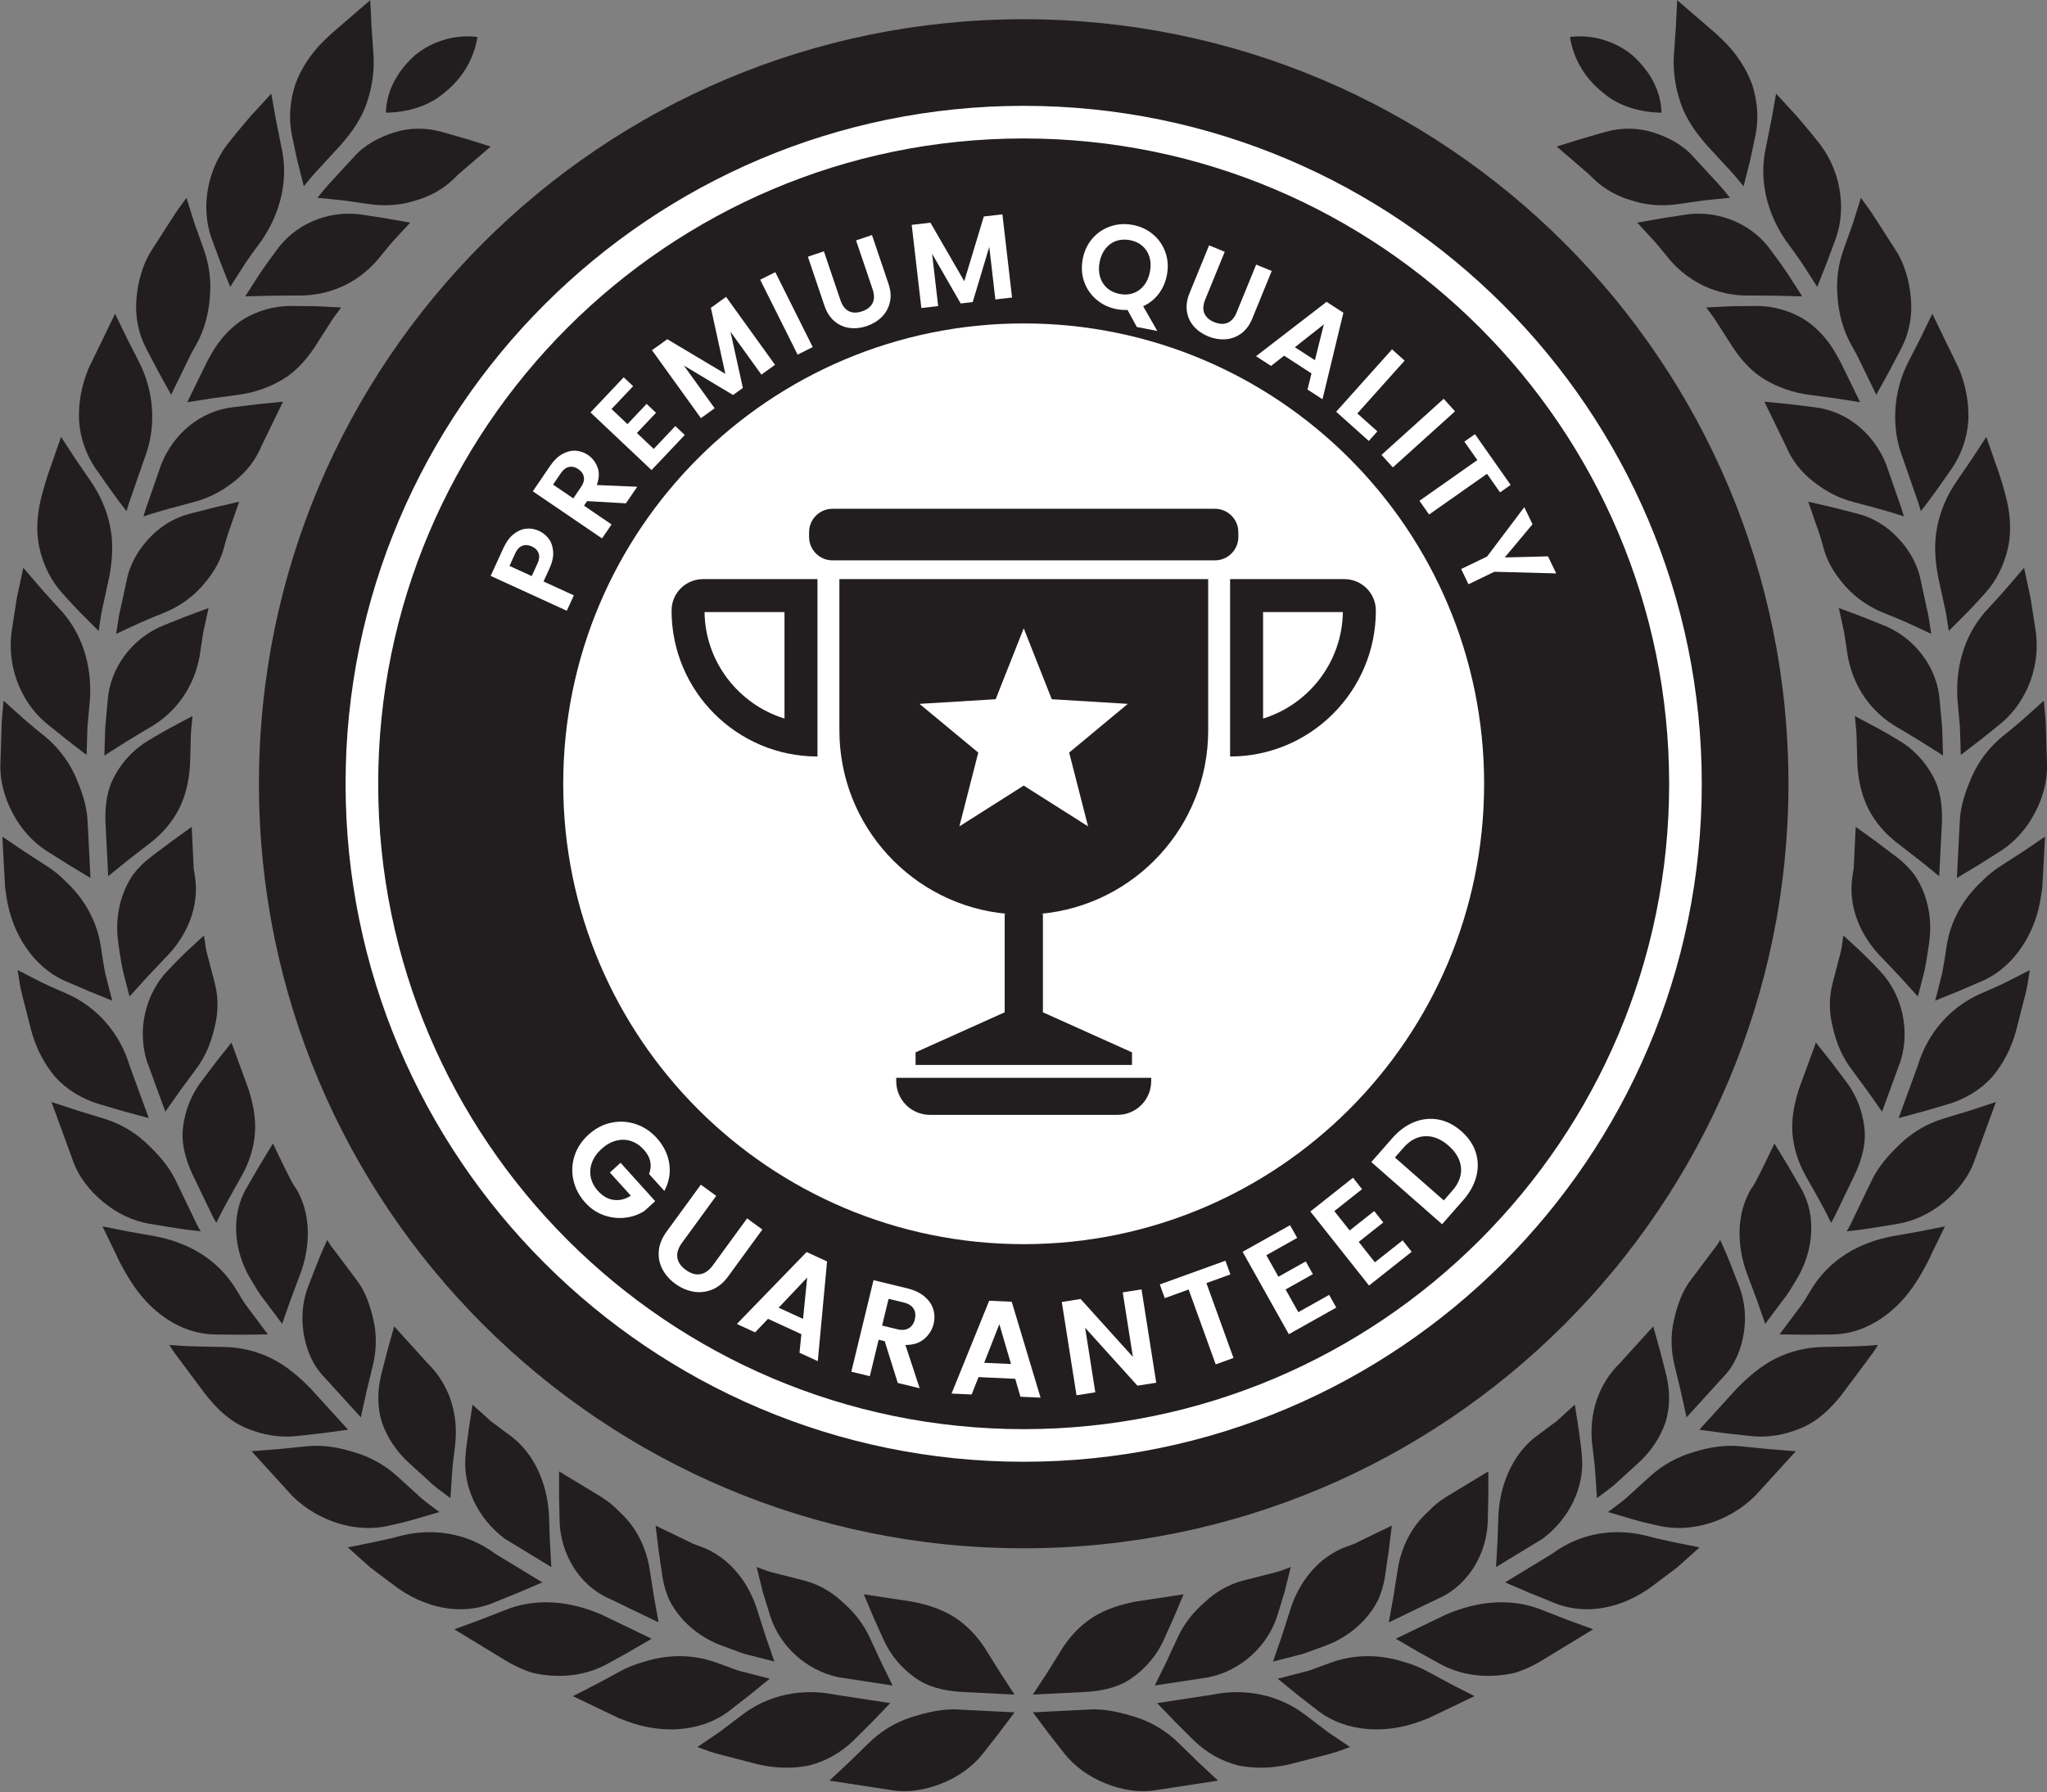 <?xml version="1.0" encoding="UTF-8" standalone="no"?>
<!DOCTYPE svg PUBLIC "-//W3C//DTD SVG 1.1//EN" "http://www.w3.org/Graphics/SVG/1.1/DTD/svg11.dtd">
<svg width="100%" height="100%" viewBox="0 0 523 458" version="1.1" xmlns="http://www.w3.org/2000/svg" xmlns:xlink="http://www.w3.org/1999/xlink" xml:space="preserve" xmlns:serif="http://www.serif.com/" style="fill-rule:evenodd;clip-rule:evenodd;stroke-linejoin:round;stroke-miterlimit:1.414;">
    <rect x="0" y="0" width="523" height="458" fill="#808080" stroke="none"/>
    <g transform="matrix(1,0,0,1,-1127.45,-604.513)">
        <g transform="matrix(4.167,0,0,4.167,0,0)">
            <path d="M380.224,193.132C380.224,219.037 359.23,240.022 333.333,240.022C307.437,240.022 286.443,219.037 286.443,193.132C286.443,167.235 307.437,146.25 333.333,146.25C359.23,146.25 380.224,167.235 380.224,193.132Z" style="fill:rgb(34,30,31);fill-rule:nonzero;"/>
        </g>
        <g transform="matrix(4.167,0,0,4.167,0,0)">
            <path d="M373.909,193.139C373.909,215.549 355.742,233.716 333.332,233.716C310.922,233.716 292.755,215.549 292.755,193.139C292.755,170.729 310.922,152.562 333.332,152.562C355.742,152.562 373.909,170.729 373.909,193.139Z" style="fill:rgb(34,30,31);fill-rule:nonzero;"/>
        </g>
        <g transform="matrix(4.167,0,0,4.167,0,0)">
            <path d="M333.332,153.562C311.509,153.562 293.755,171.316 293.755,193.139C293.755,214.962 311.509,232.716 333.332,232.716C355.155,232.716 372.909,214.962 372.909,193.139C372.909,171.316 355.155,153.562 333.332,153.562ZM333.332,234.716C310.406,234.716 291.755,216.064 291.755,193.139C291.755,170.213 310.406,151.562 333.332,151.562C356.258,151.562 374.909,170.213 374.909,193.139C374.909,216.064 356.258,234.716 333.332,234.716Z" style="fill:white;fill-rule:nonzero;"/>
        </g>
        <g transform="matrix(4.167,0,0,4.167,0,0)">
            <path d="M361.564,193.139C361.564,208.731 348.924,221.371 333.332,221.371C317.74,221.371 305.1,208.731 305.1,193.139C305.1,177.546 317.74,164.906 333.332,164.906C348.924,164.906 361.564,177.546 361.564,193.139Z" style="fill:white;fill-rule:nonzero;"/>
        </g>
        <g transform="matrix(4.167,0,0,4.167,0,0)">
            <path d="M311.601,216.427C311.69,217.004 311.59,217.564 311.3,218.108L310.363,217.069C310.566,216.537 310.459,216.039 310.042,215.576C309.809,215.318 309.545,215.142 309.251,215.046C308.957,214.951 308.654,214.944 308.341,215.025C308.028,215.107 307.732,215.273 307.454,215.525C307.176,215.776 306.98,216.054 306.866,216.356C306.753,216.659 306.728,216.963 306.79,217.267C306.853,217.57 307.001,217.852 307.233,218.109C307.522,218.43 307.845,218.612 308.201,218.657C308.559,218.703 308.906,218.618 309.246,218.4L307.96,216.976L308.617,216.382L310.74,218.735L310.083,219.329C309.743,219.554 309.355,219.692 308.916,219.746C308.478,219.8 308.04,219.751 307.603,219.6C307.164,219.448 306.779,219.188 306.447,218.819C306.085,218.418 305.845,217.965 305.729,217.461C305.611,216.957 305.633,216.457 305.791,215.961C305.949,215.466 306.239,215.027 306.661,214.646C307.079,214.27 307.543,214.027 308.053,213.921C308.562,213.814 309.063,213.844 309.554,214.01C310.045,214.176 310.472,214.46 310.834,214.861C311.256,215.328 311.511,215.851 311.601,216.427Z" style="fill:white;fill-rule:nonzero;"/>
        </g>
        <g transform="matrix(4.167,0,0,4.167,0,0)">
            <path d="M314.481,218.41L312.384,221.286C312.15,221.606 312.054,221.909 312.097,222.192C312.139,222.477 312.312,222.729 312.615,222.949C312.918,223.171 313.212,223.259 313.497,223.214C313.782,223.17 314.042,222.987 314.276,222.666L316.374,219.791L317.31,220.474L315.213,223.349C314.923,223.745 314.59,224.018 314.212,224.166C313.834,224.313 313.451,224.352 313.064,224.28C312.675,224.209 312.309,224.048 311.966,223.798C311.627,223.551 311.366,223.255 311.185,222.91C311.002,222.565 310.927,222.193 310.959,221.793C310.991,221.394 311.152,220.995 311.441,220.598L313.538,217.723L314.481,218.41Z" style="fill:white;fill-rule:nonzero;"/>
        </g>
        <g transform="matrix(4.167,0,0,4.167,0,0)">
            <path d="M319.805,225.954L320.058,223.42L318.308,225.267L319.805,225.954ZM319.702,226.891L317.656,225.95L316.865,226.78L315.745,226.266L320.022,221.854L321.277,222.432L320.708,228.546L319.588,228.031L319.702,226.891Z" style="fill:white;fill-rule:nonzero;"/>
        </g>
        <g transform="matrix(4.167,0,0,4.167,0,0)">
            <path d="M324.651,226.363L325.584,226.589C325.868,226.658 326.104,226.637 326.289,226.526C326.476,226.415 326.599,226.233 326.66,225.981C326.721,225.729 326.694,225.512 326.58,225.327C326.466,225.144 326.266,225.018 325.981,224.948L325.049,224.723L324.651,226.363ZM325.612,229.883L324.811,227.321L324.44,227.231L323.898,229.468L322.765,229.193L324.125,223.579L326.192,224.08C326.627,224.186 326.979,224.352 327.247,224.578C327.516,224.805 327.695,225.064 327.786,225.356C327.878,225.647 327.886,225.949 327.81,226.26C327.725,226.614 327.537,226.918 327.248,227.172C326.96,227.425 326.571,227.553 326.083,227.554L326.955,230.209L325.612,229.883Z" style="fill:white;fill-rule:nonzero;"/>
        </g>
        <g transform="matrix(4.167,0,0,4.167,0,0)">
            <path d="M332.556,228.721L331.84,226.277L330.911,228.646L332.556,228.721ZM332.813,229.628L330.564,229.524L330.142,230.59L328.91,230.534L331.218,224.84L332.599,224.903L334.367,230.784L333.135,230.728L332.813,229.628Z" style="fill:white;fill-rule:nonzero;"/>
        </g>
        <g transform="matrix(4.167,0,0,4.167,0,0)">
            <path d="M341.46,229.868L340.308,230.05L337.101,226.5L337.724,230.457L336.571,230.639L335.669,224.916L336.822,224.734L340.029,228.284L339.405,224.327L340.559,224.146L341.46,229.868Z" style="fill:white;fill-rule:nonzero;"/>
        </g>
        <g transform="matrix(4.167,0,0,4.167,0,0)">
            <path d="M345.703,222.386L346.007,223.227L344.536,223.758L346.197,228.35L345.107,228.744L343.446,224.152L341.983,224.682L341.679,223.841L345.703,222.386Z" style="fill:white;fill-rule:nonzero;"/>
        </g>
        <g transform="matrix(4.167,0,0,4.167,0,0)">
            <path d="M348.211,222.049L348.952,223.369L350.627,222.43L351.064,223.21L349.39,224.149L350.171,225.542L352.062,224.481L352.499,225.261L349.591,226.893L346.756,221.84L349.665,220.208L350.102,220.987L348.211,222.049Z" style="fill:white;fill-rule:nonzero;"/>
        </g>
        <g transform="matrix(4.167,0,0,4.167,0,0)">
            <path d="M352.38,219.344L353.319,220.531L354.825,219.34L355.38,220.04L353.875,221.232L354.866,222.484L356.566,221.139L357.121,221.839L354.507,223.909L350.91,219.368L353.524,217.297L354.079,217.998L352.38,219.344Z" style="fill:white;fill-rule:nonzero;"/>
        </g>
        <g transform="matrix(4.167,0,0,4.167,0,0)">
            <path d="M360.146,216.672C360.098,216.183 359.844,215.735 359.384,215.332C358.924,214.928 358.447,214.733 357.956,214.75C357.465,214.767 357.019,215.003 356.618,215.459L356.094,216.056L359.092,218.688L359.615,218.091C360.016,217.635 360.192,217.162 360.146,216.672ZM361.049,215.736C361.203,216.218 361.215,216.712 361.084,217.221C360.953,217.73 360.686,218.215 360.281,218.675L358.987,220.148L354.647,216.337L355.94,214.863C356.345,214.403 356.791,214.076 357.281,213.882C357.771,213.688 358.265,213.638 358.764,213.729C359.263,213.822 359.73,214.061 360.165,214.442C360.6,214.824 360.895,215.256 361.049,215.736Z" style="fill:white;fill-rule:nonzero;"/>
        </g>
        <g transform="matrix(4.167,0,0,4.167,0,0)">
            <path d="M303.589,179C303.523,178.818 303.386,178.68 303.176,178.583C302.966,178.488 302.772,178.474 302.592,178.543C302.412,178.612 302.268,178.764 302.16,179L301.805,179.777L303.169,180.401L303.524,179.625C303.633,179.389 303.654,179.18 303.589,179ZM303.892,180.732L305.751,181.583L305.319,182.526L300.65,180.389L301.438,178.67C301.603,178.309 301.807,178.03 302.051,177.834C302.294,177.638 302.551,177.525 302.82,177.495C303.091,177.464 303.355,177.509 303.613,177.627C303.841,177.731 304.036,177.886 304.197,178.092C304.359,178.299 304.454,178.561 304.481,178.877C304.509,179.195 304.431,179.554 304.247,179.956L303.892,180.732Z" style="fill:white;fill-rule:nonzero;"/>
        </g>
        <g transform="matrix(4.167,0,0,4.167,0,0)">
            <path d="M305.717,175.635L306.197,174.93C306.344,174.715 306.399,174.513 306.365,174.324C306.331,174.134 306.219,173.975 306.028,173.845C305.838,173.715 305.648,173.669 305.459,173.707C305.271,173.745 305.103,173.871 304.957,174.085L304.477,174.791L305.717,175.635ZM308.945,175.939L306.564,175.803L306.373,176.083L308.064,177.234L307.48,178.091L303.235,175.201L304.3,173.638C304.523,173.31 304.772,173.07 305.045,172.917C305.317,172.765 305.59,172.697 305.861,172.712C306.132,172.728 306.386,172.816 306.62,172.975C306.888,173.158 307.082,173.409 307.202,173.728C307.323,174.047 307.308,174.411 307.155,174.817L309.638,174.923L308.945,175.939Z" style="fill:white;fill-rule:nonzero;"/>
        </g>
        <g transform="matrix(4.167,0,0,4.167,0,0)">
            <path d="M308.062,170.156L309.04,171.081L310.212,169.84L310.789,170.386L309.617,171.626L310.649,172.602L311.973,171.201L312.551,171.747L310.515,173.901L306.772,170.365L308.808,168.209L309.385,168.755L308.062,170.156Z" style="fill:white;fill-rule:nonzero;"/>
        </g>
        <g transform="matrix(4.167,0,0,4.167,0,0)">
            <path d="M315.085,163.277L318.086,167.444L317.25,168.045L315.355,165.413L316.115,168.862L315.513,169.296L312.497,167.488L314.385,170.109L313.543,170.715L310.542,166.548L311.48,165.874L315.039,167.997L314.153,163.948L315.085,163.277Z" style="fill:white;fill-rule:nonzero;"/>
        </g>
        <g transform="matrix(4.167,0,0,4.167,0,0)">
            <path d="M318.103,161.762L320.398,166.356L319.471,166.819L317.175,162.226L318.103,161.762Z" style="fill:white;fill-rule:nonzero;"/>
        </g>
        <g transform="matrix(4.167,0,0,4.167,0,0)">
            <path d="M321.083,160.483L322.097,163.479C322.21,163.813 322.381,164.038 322.608,164.153C322.836,164.267 323.107,164.271 323.424,164.164C323.739,164.057 323.954,163.888 324.068,163.659C324.182,163.428 324.183,163.146 324.069,162.812L323.056,159.815L324.031,159.485L325.045,162.482C325.185,162.895 325.212,163.277 325.125,163.627C325.039,163.977 324.871,164.275 324.62,164.52C324.369,164.766 324.064,164.949 323.707,165.07C323.354,165.189 323.006,165.227 322.662,165.183C322.318,165.139 322.009,165.002 321.735,164.774C321.461,164.545 321.254,164.225 321.114,163.811L320.101,160.815L321.083,160.483Z" style="fill:white;fill-rule:nonzero;"/>
        </g>
        <g transform="matrix(4.167,0,0,4.167,0,0)">
            <path d="M332.028,158.216L332.619,163.317L331.596,163.435L331.223,160.212L330.208,163.596L329.47,163.682L327.717,160.634L328.089,163.842L327.058,163.961L326.467,158.861L327.614,158.728L329.689,162.316L330.888,158.348L332.028,158.216Z" style="fill:white;fill-rule:nonzero;"/>
        </g>
        <g transform="matrix(4.167,0,0,4.167,0,0)">
            <path d="M338.016,162.052C338.098,162.328 338.241,162.556 338.448,162.739C338.655,162.921 338.911,163.042 339.214,163.1C339.518,163.159 339.798,163.142 340.056,163.049C340.314,162.957 340.531,162.799 340.709,162.577C340.887,162.353 341.008,162.076 341.072,161.744C341.137,161.412 341.128,161.109 341.046,160.835C340.964,160.562 340.82,160.336 340.615,160.157C340.41,159.977 340.155,159.858 339.853,159.799C339.549,159.741 339.268,159.756 339.008,159.846C338.748,159.936 338.529,160.093 338.351,160.319C338.172,160.543 338.052,160.82 337.988,161.148C337.925,161.475 337.934,161.777 338.016,162.052ZM340.27,165.125L339.699,164.079C339.468,164.088 339.246,164.073 339.034,164.032C338.563,163.941 338.15,163.747 337.798,163.449C337.446,163.151 337.193,162.784 337.041,162.347C336.888,161.911 336.859,161.444 336.955,160.948C337.05,160.457 337.25,160.038 337.555,159.689C337.859,159.34 338.23,159.094 338.668,158.949C339.105,158.803 339.561,158.777 340.032,158.868C340.509,158.959 340.922,159.155 341.272,159.452C341.621,159.75 341.873,160.117 342.025,160.553C342.179,160.99 342.207,161.454 342.112,161.945C342.027,162.388 341.855,162.774 341.6,163.104C341.344,163.434 341.029,163.683 340.657,163.851L341.526,165.368L340.27,165.125Z" style="fill:white;fill-rule:nonzero;"/>
        </g>
        <g transform="matrix(4.167,0,0,4.167,0,0)">
            <path d="M345.66,160.511L344.464,163.44C344.33,163.767 344.312,164.048 344.409,164.284C344.506,164.519 344.709,164.701 345.018,164.827C345.326,164.953 345.599,164.966 345.836,164.867C346.072,164.767 346.257,164.554 346.391,164.227L347.587,161.299L348.541,161.688L347.345,164.617C347.179,165.021 346.949,165.327 346.655,165.536C346.36,165.744 346.038,165.858 345.689,165.879C345.338,165.9 344.987,165.839 344.639,165.697C344.293,165.555 344.005,165.356 343.774,165.097C343.544,164.838 343.399,164.534 343.342,164.181C343.284,163.83 343.338,163.452 343.503,163.047L344.7,160.119L345.66,160.511Z" style="fill:white;fill-rule:nonzero;"/>
        </g>
        <g transform="matrix(4.167,0,0,4.167,0,0)">
            <path d="M351.189,167.161L351.736,164.964L349.961,166.366L351.189,167.161ZM350.98,167.972L349.301,166.884L348.499,167.513L347.579,166.917L351.903,163.583L352.935,164.25L351.654,169.556L350.734,168.96L350.98,167.972Z" style="fill:white;fill-rule:nonzero;"/>
        </g>
        <g transform="matrix(4.167,0,0,4.167,0,0)">
            <path d="M353.79,170.427L355.018,171.526L354.492,172.113L352.492,170.322L355.917,166.496L356.689,167.188L353.79,170.427Z" style="fill:white;fill-rule:nonzero;"/>
        </g>
        <g transform="matrix(4.167,0,0,4.167,0,0)">
            <path d="M359.779,170.297L355.967,173.737L355.272,172.967L359.085,169.528L359.779,170.297Z" style="fill:white;fill-rule:nonzero;"/>
        </g>
        <g transform="matrix(4.167,0,0,4.167,0,0)">
            <path d="M363.19,174.809L362.541,175.266L361.741,174.128L358.19,176.625L357.598,175.783L361.148,173.286L360.353,172.155L361.003,171.698L363.19,174.809Z" style="fill:white;fill-rule:nonzero;"/>
        </g>
        <g transform="matrix(4.167,0,0,4.167,0,0)">
            <path d="M365.984,180.237L362.195,180.135L360.605,180.902L360.155,179.967L361.745,179.202L364.027,176.174L364.531,177.221L362.827,179.259L365.48,179.19L365.984,180.237Z" style="fill:white;fill-rule:nonzero;"/>
        </g>
        <g transform="matrix(4.167,0,0,4.167,0,0)">
            <path d="M375.204,153.96C375.204,153.96 375.781,154.586 376.357,155.213C376.949,155.825 377.471,156.499 377.471,156.499C377.471,156.499 377.672,155.71 377.872,154.921C378.039,154.133 378.207,153.345 378.207,153.345C378.408,152.344 378.329,151.283 377.999,150.258C377.641,149.263 377.015,148.322 376.198,147.531C376.198,147.531 376.03,147.371 375.777,147.131C375.513,146.904 375.162,146.6 374.81,146.296C374.105,145.69 373.401,145.083 373.401,145.083C373.401,145.083 373.36,145.914 373.319,146.744C373.261,147.561 373.204,148.378 373.204,148.378C373.128,149.39 373.281,150.406 373.607,151.375C373.931,152.345 374.52,153.175 375.204,153.96Z" style="fill:rgb(34,30,31);fill-rule:nonzero;"/>
        </g>
        <g transform="matrix(4.167,0,0,4.167,0,0)">
            <path d="M367.951,155.724C368.156,155.92 368.292,156.051 368.292,156.051C368.954,156.697 369.773,157.134 370.672,157.383C371.54,157.66 372.505,157.733 373.49,157.583C373.49,157.583 374.279,157.471 375.069,157.359C375.853,157.28 376.638,157.201 376.638,157.201C376.638,157.201 376.126,156.539 375.545,155.939C374.979,155.324 374.414,154.71 374.414,154.71C373.742,153.938 372.81,153.465 371.889,153.18C370.966,152.895 369.963,152.891 368.998,153.163C368.998,153.163 368.244,153.38 367.49,153.597C366.753,153.827 366.015,154.057 366.015,154.057C366.015,154.057 366.588,154.552 367.161,155.046C367.448,155.292 367.735,155.539 367.951,155.724Z" style="fill:rgb(34,30,31);fill-rule:nonzero;"/>
        </g>
        <g transform="matrix(4.167,0,0,4.167,0,0)">
            <path d="M381.068,161.231C381.527,161.948 381.987,162.664 381.987,162.664C381.987,162.664 382.285,161.913 382.582,161.162C382.868,160.392 383.154,159.623 383.154,159.623C383.795,157.722 383.401,155.345 381.914,153.612C381.914,153.612 381.334,152.885 380.724,152.183C380.096,151.499 379.467,150.815 379.467,150.815C379.467,150.815 379.322,151.626 379.177,152.438C379.017,153.235 378.857,154.031 378.857,154.031C378.379,156.076 378.898,158.138 380.077,159.847C380.077,159.847 380.588,160.529 381.068,161.231Z" style="fill:rgb(34,30,31);fill-rule:nonzero;"/>
        </g>
        <g transform="matrix(4.167,0,0,4.167,0,0)">
            <path d="M377.914,163.195C377.914,163.195 378.697,163.199 379.479,163.204C380.273,163.226 381.067,163.248 381.067,163.248C381.067,163.248 380.616,162.546 380.166,161.843C379.695,161.153 379.194,160.485 379.194,160.485C378.028,158.795 375.968,157.978 374.052,158.214C374.052,158.214 373.27,158.334 372.487,158.454C371.72,158.59 370.952,158.725 370.952,158.725C370.952,158.725 371.465,159.281 371.979,159.837C372.474,160.409 372.944,161.002 372.944,161.002C374.151,162.398 375.888,163.246 377.914,163.195Z" style="fill:rgb(34,30,31);fill-rule:nonzero;"/>
        </g>
        <g transform="matrix(4.167,0,0,4.167,0,0)">
            <path d="M383.236,163.314C383.311,164.326 383.573,165.331 384.087,166.236C384.087,166.236 384.191,166.422 384.347,166.7C384.488,166.987 384.675,167.369 384.863,167.751C385.235,168.516 385.608,169.282 385.608,169.282C385.608,169.282 385.996,168.579 386.384,167.877C386.763,167.155 387.142,166.434 387.142,166.434C387.625,165.508 387.822,164.466 387.736,163.41C387.65,162.357 387.362,161.243 386.725,160.299C386.725,160.299 386.223,159.516 385.721,158.734C385.473,158.34 385.218,157.952 385.007,157.674C384.802,157.392 384.666,157.203 384.666,157.203C384.666,157.203 384.421,157.985 384.177,158.766C383.899,159.545 383.622,160.323 383.622,160.323C383.263,161.293 383.137,162.319 383.236,163.314Z" style="fill:rgb(34,30,31);fill-rule:nonzero;"/>
        </g>
        <g transform="matrix(4.167,0,0,4.167,0,0)">
            <path d="M383.383,167.207C383.229,166.934 383.127,166.752 383.127,166.752C382.622,165.864 381.935,165.112 381.105,164.605C380.249,164.112 379.29,163.84 378.307,163.836C378.307,163.836 377.531,163.843 376.754,163.849C375.969,163.887 375.184,163.925 375.184,163.925C375.184,163.925 375.296,164.078 375.463,164.307C375.637,164.531 375.843,164.849 376.043,165.169C376.452,165.806 376.86,166.443 376.86,166.443C377.384,167.206 377.99,167.883 378.793,168.357C379.595,168.832 380.512,169.153 381.476,169.281C381.476,169.281 382.257,169.385 383.038,169.49C383.828,169.615 384.619,169.739 384.619,169.739C384.619,169.739 384.253,168.988 383.888,168.237C383.704,167.862 383.52,167.488 383.383,167.207Z" style="fill:rgb(34,30,31);fill-rule:nonzero;"/>
        </g>
        <g transform="matrix(4.167,0,0,4.167,0,0)">
            <path d="M387.245,173.196C387.245,173.196 387.525,174 387.804,174.805C387.943,175.207 388.083,175.609 388.188,175.91C388.292,176.212 388.341,176.42 388.341,176.42C388.341,176.42 388.848,175.78 389.306,175.131C389.772,174.469 390.237,173.808 390.237,173.808C390.81,172.967 391.185,171.945 391.25,170.884C391.305,169.828 391.109,168.712 390.669,167.661L389.044,164.314C389.044,164.314 388.68,165.064 388.317,165.815C387.943,166.546 387.569,167.278 387.569,167.278C386.652,169.088 386.487,171.266 387.245,173.196Z" style="fill:rgb(34,30,31);fill-rule:nonzero;"/>
        </g>
        <g transform="matrix(4.167,0,0,4.167,0,0)">
            <path d="M386.772,175.155C386.499,174.367 386.225,173.578 386.225,173.578C385.475,171.67 383.824,170.286 381.832,170.047C381.832,170.047 381.056,169.952 380.28,169.857C379.514,169.781 378.748,169.705 378.748,169.705L380.068,172.425C380.419,173.279 380.989,174.005 381.722,174.583C382.445,175.164 383.27,175.62 384.239,175.865C384.239,175.865 385.006,176.071 385.773,176.278C386.552,176.491 387.299,176.739 387.299,176.739C387.299,176.739 387.251,176.536 387.149,176.24C387.046,175.944 386.909,175.55 386.772,175.155Z" style="fill:rgb(34,30,31);fill-rule:nonzero;"/>
        </g>
        <g transform="matrix(4.167,0,0,4.167,0,0)">
            <path d="M389.341,177.387C389.147,178.382 389.201,179.403 389.397,180.427C389.397,180.427 389.578,181.259 389.758,182.09C389.857,182.505 389.931,182.924 389.973,183.241C390.021,183.556 390.054,183.766 390.054,183.766C390.054,183.766 390.629,183.19 391.204,182.613C391.769,182.029 392.301,181.427 392.301,181.427C392.981,180.669 393.451,179.715 393.685,178.666C393.916,177.618 393.823,176.497 393.523,175.399C393.523,175.399 393.292,174.496 392.968,173.623C392.662,172.744 392.357,171.865 392.357,171.865C392.357,171.865 391.904,172.558 391.45,173.252C390.988,173.925 390.527,174.598 390.527,174.598C389.96,175.427 389.531,176.394 389.341,177.387Z" style="fill:rgb(34,30,31);fill-rule:nonzero;"/>
        </g>
        <g transform="matrix(4.167,0,0,4.167,0,0)">
            <path d="M382.946,176.189C382.191,176.014 381.436,175.839 381.436,175.839C381.436,175.839 381.684,176.553 381.931,177.267C382.2,177.974 382.382,178.708 382.382,178.708C382.62,179.601 383.136,180.383 383.75,181.062C384.36,181.741 385.156,182.295 386.082,182.667C386.082,182.667 386.828,182.959 387.549,183.28C388.264,183.612 388.979,183.944 388.979,183.944C388.979,183.944 388.947,183.738 388.9,183.429C388.859,183.118 388.786,182.707 388.689,182.301C388.512,181.485 388.335,180.669 388.335,180.669C388.143,179.664 387.612,178.775 386.944,178.067C386.271,177.358 385.454,176.831 384.472,176.579C384.472,176.579 383.709,176.384 382.946,176.189Z" style="fill:rgb(34,30,31);fill-rule:nonzero;"/>
        </g>
        <g transform="matrix(4.167,0,0,4.167,0,0)">
            <path d="M392.506,182.35C391.049,183.866 390.45,185.903 390.587,187.975C390.587,187.975 390.662,188.823 390.738,189.671C390.764,190.522 390.79,191.372 390.79,191.372C390.79,191.372 391.432,190.878 392.073,190.384C392.712,189.88 393.349,189.353 393.349,189.353C394.861,188.046 395.753,185.801 395.349,183.55C395.349,183.55 395.206,182.631 395.062,181.712C394.866,180.802 394.67,179.893 394.67,179.893C394.67,179.893 394.134,180.517 393.597,181.142C393.06,181.757 392.506,182.35 392.506,182.35Z" style="fill:rgb(34,30,31);fill-rule:nonzero;"/>
        </g>
        <g transform="matrix(4.167,0,0,4.167,0,0)">
            <path d="M389.65,189.736C389.576,188.905 389.502,188.073 389.502,188.073C389.367,186.024 388.005,184.271 386.239,183.496C386.239,183.496 385.51,183.188 384.775,182.905C384.044,182.631 383.312,182.358 383.312,182.358C383.312,182.358 383.474,183.096 383.635,183.834C383.75,184.581 383.864,185.329 383.864,185.329C384.198,187.142 385.242,188.761 387.021,189.75C387.021,189.75 387.691,190.142 388.362,190.557C389.031,190.981 389.701,191.405 389.701,191.405C389.701,191.405 389.676,190.571 389.65,189.736Z" style="fill:rgb(34,30,31);fill-rule:nonzero;"/>
        </g>
        <g transform="matrix(4.167,0,0,4.167,0,0)">
            <path d="M393.395,190.193C392.59,190.843 391.954,191.661 391.528,192.568C391.12,193.476 390.757,194.473 390.725,195.513L390.552,198.913C390.552,198.913 391.23,198.505 391.908,198.097C392.587,197.668 393.266,197.238 393.266,197.238C394.121,196.686 394.823,195.89 395.323,194.94C395.832,193.991 396.136,192.89 396.07,191.753C396.07,191.753 396.042,190.825 396.013,189.897C396.007,189.433 395.97,188.97 395.934,188.623C395.902,188.275 395.881,188.044 395.881,188.044C395.881,188.044 395.272,188.591 394.662,189.138C394.048,189.676 393.395,190.193 393.395,190.193Z" style="fill:rgb(34,30,31);fill-rule:nonzero;"/>
        </g>
        <g transform="matrix(4.167,0,0,4.167,0,0)">
            <path d="M389.636,195.468C389.667,194.447 389.535,193.452 389.036,192.592C388.556,191.731 387.873,191.008 387.032,190.503C387.032,190.503 386.376,190.099 385.685,189.721C384.991,189.353 384.297,188.985 384.297,188.985C384.297,188.985 384.315,189.173 384.341,189.455C384.373,189.737 384.404,190.115 384.406,190.494C384.428,191.251 384.451,192.008 384.451,192.008C384.512,192.934 384.704,193.826 385.108,194.643C385.519,195.46 386.143,196.204 386.94,196.806C386.94,196.806 387.573,197.295 388.205,197.784C388.837,198.294 389.468,198.804 389.468,198.804L389.636,195.468Z" style="fill:rgb(34,30,31);fill-rule:nonzero;"/>
        </g>
        <g transform="matrix(4.167,0,0,4.167,0,0)">
            <path d="M393.232,198.184C392.804,198.454 392.418,198.772 392.071,199.127C391.69,199.479 391.349,199.869 391.056,200.288C390.47,201.126 390.074,202.081 389.917,203.11C389.917,203.11 389.806,203.955 389.642,204.789C389.43,205.613 389.218,206.438 389.218,206.438C389.218,206.438 389.974,206.131 390.731,205.824C391.491,205.496 392.252,205.168 392.252,205.168C394.061,204.303 395.365,202.345 395.701,200.086C395.701,200.086 395.735,199.856 395.786,199.511C395.806,199.163 395.831,198.7 395.857,198.236C395.906,197.308 395.954,196.381 395.954,196.381C395.954,196.381 395.273,196.842 394.592,197.303C393.912,197.743 393.232,198.184 393.232,198.184Z" style="fill:rgb(34,30,31);fill-rule:nonzero;"/>
        </g>
        <g transform="matrix(4.167,0,0,4.167,0,0)">
            <path d="M388.575,204.567C388.736,203.749 388.844,202.92 388.844,202.92C388.998,201.91 388.903,200.892 388.584,199.981C388.424,199.526 388.208,199.097 387.94,198.707C387.637,198.313 387.281,197.957 386.884,197.65C386.884,197.65 386.25,197.172 385.616,196.694C384.982,196.237 384.347,195.78 384.347,195.78C384.347,195.78 384.31,196.537 384.273,197.293C384.255,197.671 384.237,198.049 384.224,198.333C384.18,198.613 384.15,198.8 384.15,198.8C383.862,200.619 384.591,202.474 386.04,203.893C386.04,203.893 386.572,204.455 387.104,205.018C387.631,205.601 388.159,206.184 388.159,206.184C388.159,206.184 388.367,205.375 388.575,204.567Z" style="fill:rgb(34,30,31);fill-rule:nonzero;"/>
        </g>
        <g transform="matrix(4.167,0,0,4.167,0,0)">
            <path d="M392.059,205.986C390.125,206.82 388.739,208.455 388.148,210.441L386.978,213.639C386.978,213.639 387.754,213.429 388.529,213.22C389.312,212.991 390.095,212.761 390.095,212.761C391.071,212.456 392.025,211.894 392.728,211.1C393.406,210.299 393.922,209.295 394.205,208.191C394.205,208.191 394.435,207.29 394.664,206.388C394.788,205.939 394.89,205.485 394.93,205.138C394.983,204.793 395.019,204.564 395.019,204.564C395.019,204.564 394.298,204.934 393.576,205.304C392.829,205.66 392.059,205.986 392.059,205.986Z" style="fill:rgb(34,30,31);fill-rule:nonzero;"/>
        </g>
        <g transform="matrix(4.167,0,0,4.167,0,0)">
            <path d="M385.962,213.246L387.11,210.11C387.694,208.147 387.162,206.014 385.837,204.618C385.837,204.618 385.314,204.058 384.759,203.516C384.176,202.977 383.593,202.439 383.593,202.439C383.593,202.439 383.565,202.626 383.524,202.906C383.496,203.19 383.412,203.558 383.307,203.921C383.117,204.653 382.927,205.384 382.927,205.384C382.696,206.278 382.715,207.206 382.952,208.119C383.165,209.022 383.504,209.882 384.109,210.671C384.109,210.671 384.575,211.304 385.042,211.938C385.502,212.592 385.962,213.246 385.962,213.246Z" style="fill:rgb(34,30,31);fill-rule:nonzero;"/>
        </g>
        <g transform="matrix(4.167,0,0,4.167,0,0)">
            <path d="M389.784,213.655C388.799,213.945 387.908,214.455 387.178,215.13C386.451,215.807 385.729,216.585 385.296,217.531C385.296,217.531 384.926,218.297 384.557,219.064C384.372,219.448 384.187,219.831 384.049,220.119C383.914,220.408 383.788,220.582 383.788,220.582C383.788,220.582 384.607,220.505 385.381,220.377C386.172,220.247 386.963,220.118 386.963,220.118C387.965,219.943 388.92,219.484 389.75,218.803C390.581,218.123 391.308,217.233 391.665,216.149L392.944,212.653C392.944,212.653 392.151,212.914 391.358,213.175C390.571,213.415 389.784,213.655 389.784,213.655Z" style="fill:rgb(34,30,31);fill-rule:nonzero;"/>
        </g>
        <g transform="matrix(4.167,0,0,4.167,0,0)">
            <path d="M382.834,220.056C382.834,220.056 382.957,219.886 383.09,219.602C383.225,219.32 383.406,218.943 383.587,218.567C383.95,217.815 384.312,217.063 384.312,217.063C384.737,216.135 385.002,215.165 384.875,214.178C384.752,213.192 384.392,212.255 383.804,211.459C383.804,211.459 383.333,210.836 382.863,210.213C382.385,209.61 381.908,209.008 381.908,209.008L380.869,211.845C380.591,212.729 380.405,213.617 380.465,214.53C380.528,215.443 380.814,216.373 381.313,217.24C381.313,217.24 381.706,217.938 382.098,218.637C382.5,219.351 382.834,220.056 382.834,220.056Z" style="fill:rgb(34,30,31);fill-rule:nonzero;"/>
        </g>
        <g transform="matrix(4.167,0,0,4.167,0,0)">
            <path d="M386.61,220.882C385.64,221.062 384.631,221.417 383.77,221.962C382.908,222.508 382.177,223.235 381.636,224.124C381.636,224.124 381.525,224.306 381.36,224.579C381.206,224.86 380.956,225.204 380.696,225.541C380.186,226.223 379.677,226.905 379.677,226.905C379.677,226.905 380.489,226.915 381.301,226.925C382.125,226.917 382.949,226.909 382.949,226.909C385.028,226.872 386.921,225.532 388.12,223.589C388.12,223.589 388.629,222.809 389.006,221.956C389.411,221.119 389.817,220.281 389.817,220.281C389.817,220.281 389.01,220.441 388.204,220.601C387.407,220.742 386.61,220.882 386.61,220.882Z" style="fill:rgb(34,30,31);fill-rule:nonzero;"/>
        </g>
        <g transform="matrix(4.167,0,0,4.167,0,0)">
            <path d="M378.277,224.766C378.539,225.512 378.8,226.257 378.8,226.257C378.8,226.257 379.3,225.589 379.801,224.92C380.056,224.59 380.301,224.252 380.452,223.976C380.614,223.709 380.723,223.53 380.723,223.53C381.253,222.657 381.557,221.679 381.614,220.713C381.67,219.746 381.496,218.801 380.975,217.911C380.975,217.911 380.577,217.223 380.179,216.535C379.771,215.867 379.364,215.199 379.364,215.199C379.364,215.199 378.072,217.934 377.991,217.89C377.008,219.447 377.025,221.487 377.729,223.309C377.729,223.309 378.003,224.037 378.277,224.766Z" style="fill:rgb(34,30,31);fill-rule:nonzero;"/>
        </g>
        <g transform="matrix(4.167,0,0,4.167,0,0)">
            <path d="M382.396,227.676C381.359,227.686 380.35,227.932 379.45,228.378C378.551,228.825 377.778,229.487 377.048,230.232L374.758,232.752C374.758,232.752 375.549,232.858 376.339,232.964C377.144,233.054 377.95,233.144 377.95,233.144C378.971,233.248 380.026,233.068 381.02,232.644C382.017,232.224 382.825,231.454 383.522,230.556C383.522,230.556 384.078,229.811 384.634,229.066C384.911,228.693 385.188,228.32 385.396,228.04C385.599,227.757 385.71,227.552 385.71,227.552C385.71,227.552 384.907,227.627 384.058,227.642C383.227,227.659 382.396,227.676 382.396,227.676Z" style="fill:rgb(34,30,31);fill-rule:nonzero;"/>
        </g>
        <g transform="matrix(4.167,0,0,4.167,0,0)">
            <path d="M373.63,230.421C373.803,231.207 373.976,231.993 373.976,231.993L376.222,229.522C376.94,228.791 377.323,227.823 377.481,226.852C377.64,225.881 377.555,224.892 377.21,223.976C377.21,223.976 376.93,223.257 376.65,222.537C376.378,221.835 376.034,221.113 376.034,221.113C376.034,221.113 375.947,221.282 375.781,221.512C375.61,221.738 375.382,222.04 375.154,222.342C374.701,222.948 374.247,223.553 374.247,223.553C373.678,224.281 373.391,225.192 373.191,226.074C372.995,226.959 373.013,227.92 373.257,228.88C373.257,228.88 373.444,229.651 373.63,230.421Z" style="fill:rgb(34,30,31);fill-rule:nonzero;"/>
        </g>
        <g transform="matrix(4.167,0,0,4.167,0,0)">
            <path d="M377.394,233.777C376.37,233.655 375.39,233.817 374.42,234.119C373.432,234.405 372.52,234.899 371.75,235.599C371.75,235.599 371.12,236.172 370.49,236.744C370.185,237.042 369.84,237.292 369.583,237.482C369.328,237.673 369.157,237.8 369.157,237.8C369.157,237.8 369.944,238.031 370.731,238.261C371.134,238.38 371.519,238.469 371.81,238.535C372.103,238.602 372.298,238.647 372.298,238.647C374.25,239.084 376.544,238.413 378.172,236.818L380.676,234.07C380.676,234.07 379.848,234.004 379.021,233.939C378.208,233.858 377.394,233.777 377.394,233.777Z" style="fill:rgb(34,30,31);fill-rule:nonzero;"/>
        </g>
        <g transform="matrix(4.167,0,0,4.167,0,0)">
            <path d="M371.932,226.413L369.899,228.656C368.578,229.938 367.943,231.787 368.207,233.802C368.207,233.802 368.232,234.001 368.269,234.3C368.307,234.6 368.356,235.004 368.38,235.384C368.431,236.165 368.482,236.946 368.482,236.946C368.482,236.946 368.649,236.821 368.9,236.633C369.152,236.447 369.491,236.203 369.789,235.91C370.407,235.348 371.025,234.786 371.025,234.786C371.781,234.099 372.346,233.251 372.668,232.347C372.973,231.426 372.968,230.384 372.74,229.427C372.74,229.427 372.545,228.665 372.35,227.904C372.141,227.158 371.932,226.413 371.932,226.413Z" style="fill:rgb(34,30,31);fill-rule:nonzero;"/>
        </g>
        <g transform="matrix(4.167,0,0,4.167,0,0)">
            <path d="M372.093,239.405C371.792,239.326 371.592,239.274 371.592,239.274C369.562,238.735 367.42,239.1 365.758,240.342L362.85,242.113C362.85,242.113 363.59,242.431 364.33,242.749C365.089,243.056 365.847,243.363 365.847,243.363C367.81,244.184 370.077,243.694 371.902,242.323C371.902,242.323 372.645,241.764 373.388,241.205C374.081,240.586 374.773,239.967 374.773,239.967C374.773,239.967 373.974,239.805 373.174,239.644C372.781,239.557 372.388,239.47 372.093,239.405Z" style="fill:rgb(34,30,31);fill-rule:nonzero;"/>
        </g>
        <g transform="matrix(4.167,0,0,4.167,0,0)">
            <path d="M367.558,234.343C367.558,234.343 367.54,234.15 367.512,233.862C367.472,233.565 367.419,233.169 367.366,232.773C367.247,231.993 367.127,231.214 367.127,231.214C367.127,231.214 366.566,231.721 366.005,232.229C365.398,232.68 364.79,233.131 364.79,233.131C363.313,234.231 362.532,236.111 362.439,238.016C362.439,238.016 362.412,238.8 362.385,239.584C362.34,240.38 362.294,241.175 362.294,241.175L365.148,239.439C366.79,238.211 367.735,236.266 367.558,234.343Z" style="fill:rgb(34,30,31);fill-rule:nonzero;"/>
        </g>
        <g transform="matrix(4.167,0,0,4.167,0,0)">
            <path d="M365.136,243.813C363.206,243.028 361.122,243.264 359.213,244.092L356.145,245.569C356.145,245.569 356.83,245.968 357.515,246.366C358.219,246.756 358.923,247.146 358.923,247.146C359.821,247.63 360.859,247.864 361.935,247.846C362.471,247.834 363.024,247.775 363.555,247.628C364.073,247.455 364.583,247.219 365.069,246.925L368.247,244.99C368.247,244.99 367.46,244.702 366.674,244.414C365.905,244.113 365.136,243.813 365.136,243.813Z" style="fill:rgb(34,30,31);fill-rule:nonzero;"/>
        </g>
        <g transform="matrix(4.167,0,0,4.167,0,0)">
            <path d="M358.728,243.116C360.615,242.299 361.721,240.34 361.788,238.393C361.788,238.393 361.805,237.615 361.822,236.838C361.821,236.072 361.82,235.307 361.82,235.307L359.233,236.874C358.839,237.115 358.482,237.406 358.163,237.741C357.831,238.049 357.524,238.376 357.267,238.755C356.75,239.505 356.398,240.408 356.254,241.394C356.254,241.394 356.13,242.182 356.006,242.971C355.863,243.769 355.719,244.566 355.719,244.566L358.728,243.116Z" style="fill:rgb(34,30,31);fill-rule:nonzero;"/>
        </g>
        <g transform="matrix(4.167,0,0,4.167,0,0)">
            <path d="M358.077,247.569C357.633,247.324 357.167,247.136 356.689,247.005C356.199,246.846 355.692,246.731 355.185,246.677C354.168,246.567 353.14,246.679 352.163,247.037C352.163,247.037 351.963,247.11 351.663,247.22C351.36,247.317 350.972,247.502 350.556,247.595C349.731,247.807 348.907,248.019 348.907,248.019C348.907,248.019 349.539,248.534 350.172,249.049C350.825,249.557 351.478,250.065 351.478,250.065C353.112,251.255 355.453,251.44 357.597,250.651C357.597,250.651 357.814,250.569 358.141,250.446C358.456,250.296 358.876,250.096 359.295,249.895C360.134,249.493 360.973,249.09 360.973,249.09C360.973,249.09 360.239,248.714 359.505,248.339C358.791,247.954 358.077,247.569 358.077,247.569Z" style="fill:rgb(34,30,31);fill-rule:nonzero;"/>
        </g>
        <g transform="matrix(4.167,0,0,4.167,0,0)">
            <path d="M349.135,245.481C348.877,246.225 348.62,246.968 348.62,246.968C348.62,246.968 349.428,246.76 350.237,246.553C350.646,246.462 351.026,246.28 351.323,246.184C351.617,246.077 351.813,246.005 351.813,246.005C352.773,245.653 353.619,245.08 354.263,244.362C354.585,244.001 354.859,243.61 355.069,243.182C355.268,242.725 355.41,242.244 355.487,241.748C355.487,241.748 355.601,240.964 355.715,240.18C355.809,239.406 355.904,238.631 355.904,238.631C355.904,238.631 355.223,238.96 354.543,239.289C354.203,239.455 353.863,239.62 353.608,239.744C353.342,239.842 353.165,239.907 353.165,239.907C351.432,240.525 350.162,242.071 349.609,244.006C349.609,244.006 349.372,244.744 349.135,245.481Z" style="fill:rgb(34,30,31);fill-rule:nonzero;"/>
        </g>
        <g transform="matrix(4.167,0,0,4.167,0,0)">
            <path d="M350.668,250.291C349.007,248.994 346.911,248.583 344.882,249.002L341.516,249.517C341.516,249.517 342.073,250.096 342.629,250.675C343.207,251.251 343.785,251.826 343.785,251.826C344.522,252.539 345.47,253.091 346.508,253.344C347.536,253.552 348.664,253.52 349.767,253.236C349.767,253.236 350.668,253.002 351.569,252.769C352.019,252.651 352.472,252.542 352.795,252.408C353.123,252.289 353.342,252.21 353.342,252.21C353.342,252.21 352.67,251.755 351.998,251.301C351.333,250.796 350.668,250.291 350.668,250.291Z" style="fill:rgb(34,30,31);fill-rule:nonzero;"/>
        </g>
        <g transform="matrix(4.167,0,0,4.167,0,0)">
            <path d="M342.076,247.001C341.724,247.719 341.371,248.437 341.371,248.437L344.673,247.933C346.679,247.518 348.289,246.008 348.876,244.177C348.876,244.177 349.102,243.444 349.327,242.71C349.518,241.94 349.71,241.17 349.71,241.17C349.71,241.17 349.533,241.236 349.267,241.334C349.006,241.449 348.637,241.532 348.27,241.624C347.538,241.811 346.806,241.997 346.806,241.997C345.911,242.226 345.107,242.691 344.422,243.339C343.728,243.941 343.139,244.667 342.738,245.572C342.738,245.572 342.407,246.287 342.076,247.001Z" style="fill:rgb(34,30,31);fill-rule:nonzero;"/>
        </g>
        <g transform="matrix(4.167,0,0,4.167,0,0)">
            <path d="M342.852,251.984C342.124,251.26 341.248,250.725 340.305,250.41C339.362,250.108 338.333,249.838 337.296,249.913L333.895,250.084C333.895,250.084 334.369,250.718 334.843,251.351C335.338,251.983 335.833,252.616 335.833,252.616C336.469,253.411 337.331,254.029 338.327,254.431C339.321,254.839 340.449,255.042 341.571,254.833L345.249,254.271C345.249,254.271 344.639,253.702 344.029,253.132C343.441,252.558 342.852,251.984 342.852,251.984Z" style="fill:rgb(34,30,31);fill-rule:nonzero;"/>
        </g>
        <g transform="matrix(4.167,0,0,4.167,0,0)">
            <path d="M340.031,247.933C340.836,247.351 341.485,246.583 341.9,245.685C341.9,245.685 342.22,244.972 342.54,244.259C342.839,243.551 343.138,242.843 343.138,242.843L340.148,243.298C339.24,243.481 338.371,243.751 337.598,244.237C336.826,244.729 336.149,245.425 335.629,246.278C335.629,246.278 335.206,246.957 334.784,247.636C334.339,248.315 333.895,248.995 333.895,248.995L337.231,248.826C338.249,248.751 339.228,248.529 340.031,247.933Z" style="fill:rgb(34,30,31);fill-rule:nonzero;"/>
        </g>
        <g transform="matrix(4.167,0,0,4.167,0,0)">
            <path d="M368.781,150.697C369.74,151.55 371.069,151.97 372.441,151.98C372.402,150.552 371.65,149.341 370.636,148.443C369.587,147.587 368.188,147.167 366.827,147.339C367.053,148.749 367.787,149.886 368.781,150.697Z" style="fill:rgb(34,30,31);fill-rule:nonzero;"/>
        </g>
        <g transform="matrix(4.167,0,0,4.167,0,0)">
            <path d="M291.462,153.96C291.462,153.96 290.886,154.586 290.309,155.213C289.717,155.825 289.195,156.499 289.195,156.499C289.195,156.499 288.995,155.71 288.794,154.921C288.627,154.133 288.46,153.345 288.46,153.345C288.259,152.344 288.338,151.283 288.668,150.258C289.026,149.263 289.651,148.322 290.468,147.531C290.468,147.531 290.637,147.371 290.89,147.131C291.153,146.904 291.505,146.6 291.857,146.296C292.561,145.69 293.266,145.083 293.266,145.083C293.266,145.083 293.307,145.914 293.348,146.744C293.405,147.561 293.463,148.378 293.463,148.378C293.538,149.39 293.385,150.406 293.06,151.375C292.736,152.345 292.147,153.175 291.462,153.96Z" style="fill:rgb(34,30,31);fill-rule:nonzero;"/>
        </g>
        <g transform="matrix(4.167,0,0,4.167,0,0)">
            <path d="M298.716,155.724C298.511,155.92 298.374,156.051 298.374,156.051C297.713,156.697 296.893,157.134 295.995,157.383C295.127,157.66 294.161,157.733 293.177,157.583C293.177,157.583 292.387,157.471 291.598,157.359C290.813,157.28 290.029,157.201 290.029,157.201C290.029,157.201 290.54,156.539 291.122,155.939C291.687,155.324 292.253,154.71 292.253,154.71C292.924,153.938 293.856,153.465 294.777,153.18C295.701,152.895 296.704,152.891 297.669,153.163C297.669,153.163 298.423,153.38 299.177,153.597C299.914,153.827 300.651,154.057 300.651,154.057C300.651,154.057 300.078,154.552 299.506,155.046C299.218,155.292 298.931,155.539 298.716,155.724Z" style="fill:rgb(34,30,31);fill-rule:nonzero;"/>
        </g>
        <g transform="matrix(4.167,0,0,4.167,0,0)">
            <path d="M285.599,161.231C285.14,161.948 284.68,162.664 284.68,162.664C284.68,162.664 284.382,161.913 284.084,161.162C283.798,160.392 283.512,159.623 283.512,159.623C282.871,157.722 283.266,155.345 284.753,153.612C284.753,153.612 285.333,152.885 285.942,152.183C286.571,151.499 287.2,150.815 287.2,150.815C287.2,150.815 287.345,151.626 287.49,152.438C287.65,153.235 287.809,154.031 287.809,154.031C288.288,156.076 287.769,158.138 286.589,159.847C286.589,159.847 286.079,160.529 285.599,161.231Z" style="fill:rgb(34,30,31);fill-rule:nonzero;"/>
        </g>
        <g transform="matrix(4.167,0,0,4.167,0,0)">
            <path d="M288.752,163.195C288.752,163.195 287.97,163.199 287.188,163.204C286.394,163.226 285.6,163.248 285.6,163.248C285.6,163.248 286.051,162.546 286.501,161.843C286.972,161.153 287.473,160.485 287.473,160.485C288.638,158.795 290.699,157.978 292.615,158.214C292.615,158.214 293.397,158.334 294.179,158.454C294.947,158.59 295.715,158.725 295.715,158.725C295.715,158.725 295.201,159.281 294.688,159.837C294.193,160.409 293.722,161.002 293.722,161.002C292.516,162.398 290.779,163.246 288.752,163.195Z" style="fill:rgb(34,30,31);fill-rule:nonzero;"/>
        </g>
        <g transform="matrix(4.167,0,0,4.167,0,0)">
            <path d="M283.431,163.314C283.356,164.326 283.094,165.331 282.58,166.236C282.58,166.236 282.476,166.422 282.319,166.7C282.179,166.987 281.991,167.369 281.804,167.751C281.431,168.516 281.059,169.282 281.059,169.282C281.059,169.282 280.671,168.579 280.282,167.877C279.904,167.155 279.525,166.434 279.525,166.434C279.041,165.508 278.844,164.466 278.931,163.41C279.017,162.357 279.305,161.243 279.941,160.299C279.941,160.299 280.443,159.516 280.945,158.734C281.194,158.34 281.448,157.952 281.66,157.674C281.865,157.392 282.001,157.203 282.001,157.203C282.001,157.203 282.245,157.985 282.49,158.766C282.767,159.545 283.045,160.323 283.045,160.323C283.403,161.293 283.53,162.319 283.431,163.314Z" style="fill:rgb(34,30,31);fill-rule:nonzero;"/>
        </g>
        <g transform="matrix(4.167,0,0,4.167,0,0)">
            <path d="M283.284,167.207C283.438,166.934 283.54,166.752 283.54,166.752C284.045,165.864 284.731,165.112 285.562,164.605C286.418,164.112 287.377,163.84 288.359,163.836C288.359,163.836 289.136,163.843 289.913,163.849C290.698,163.887 291.482,163.925 291.482,163.925C291.482,163.925 291.371,164.078 291.204,164.307C291.029,164.531 290.824,164.849 290.623,165.169C290.215,165.806 289.807,166.443 289.807,166.443C289.283,167.206 288.677,167.883 287.874,168.357C287.072,168.832 286.154,169.153 285.191,169.281C285.191,169.281 284.41,169.385 283.629,169.49C282.839,169.615 282.048,169.739 282.048,169.739C282.048,169.739 282.413,168.988 282.779,168.237C282.963,167.862 283.146,167.488 283.284,167.207Z" style="fill:rgb(34,30,31);fill-rule:nonzero;"/>
        </g>
        <g transform="matrix(4.167,0,0,4.167,0,0)">
            <path d="M279.421,173.196C279.421,173.196 279.142,174 278.863,174.805C278.723,175.207 278.584,175.609 278.479,175.91C278.375,176.212 278.326,176.42 278.326,176.42C278.326,176.42 277.819,175.78 277.36,175.131C276.895,174.469 276.429,173.808 276.429,173.808C275.857,172.967 275.481,171.945 275.417,170.884C275.362,169.828 275.558,168.712 275.998,167.661L277.623,164.314C277.623,164.314 277.986,165.064 278.35,165.815C278.724,166.546 279.097,167.278 279.097,167.278C280.015,169.088 280.18,171.266 279.421,173.196Z" style="fill:rgb(34,30,31);fill-rule:nonzero;"/>
        </g>
        <g transform="matrix(4.167,0,0,4.167,0,0)">
            <path d="M279.894,175.155C280.168,174.367 280.442,173.578 280.442,173.578C281.192,171.67 282.843,170.286 284.835,170.047C284.835,170.047 285.611,169.952 286.387,169.857C287.153,169.781 287.919,169.705 287.919,169.705L286.599,172.425C286.247,173.279 285.678,174.005 284.944,174.583C284.222,175.164 283.396,175.62 282.428,175.865C282.428,175.865 281.661,176.071 280.894,176.278C280.114,176.491 279.368,176.739 279.368,176.739C279.368,176.739 279.416,176.536 279.518,176.24C279.62,175.944 279.757,175.55 279.894,175.155Z" style="fill:rgb(34,30,31);fill-rule:nonzero;"/>
        </g>
        <g transform="matrix(4.167,0,0,4.167,0,0)">
            <path d="M277.326,177.387C277.52,178.382 277.466,179.403 277.27,180.427C277.27,180.427 277.089,181.259 276.909,182.09C276.81,182.505 276.736,182.924 276.694,183.241C276.645,183.556 276.613,183.766 276.613,183.766C276.613,183.766 276.038,183.19 275.463,182.613C274.897,182.029 274.366,181.427 274.366,181.427C273.685,180.669 273.216,179.715 272.982,178.666C272.751,177.618 272.844,176.497 273.143,175.399C273.143,175.399 273.375,174.496 273.699,173.623C274.004,172.744 274.309,171.865 274.309,171.865C274.309,171.865 274.763,172.558 275.217,173.252C275.678,173.925 276.14,174.598 276.14,174.598C276.706,175.427 277.136,176.394 277.326,177.387Z" style="fill:rgb(34,30,31);fill-rule:nonzero;"/>
        </g>
        <g transform="matrix(4.167,0,0,4.167,0,0)">
            <path d="M283.72,176.189C284.476,176.014 285.231,175.839 285.231,175.839C285.231,175.839 284.983,176.553 284.735,177.267C284.466,177.974 284.284,178.708 284.284,178.708C284.047,179.601 283.531,180.383 282.917,181.062C282.307,181.741 281.511,182.295 280.585,182.667C280.585,182.667 279.839,182.959 279.118,183.28C278.403,183.612 277.688,183.944 277.688,183.944C277.688,183.944 277.72,183.738 277.767,183.429C277.808,183.118 277.88,182.707 277.978,182.301C278.155,181.485 278.332,180.669 278.332,180.669C278.524,179.664 279.055,178.775 279.723,178.067C280.395,177.358 281.213,176.831 282.195,176.579C282.195,176.579 282.958,176.384 283.72,176.189Z" style="fill:rgb(34,30,31);fill-rule:nonzero;"/>
        </g>
        <g transform="matrix(4.167,0,0,4.167,0,0)">
            <path d="M274.161,182.35C275.618,183.866 276.217,185.903 276.08,187.975C276.08,187.975 276.004,188.823 275.929,189.671C275.903,190.522 275.876,191.372 275.876,191.372C275.876,191.372 275.235,190.878 274.593,190.384C273.954,189.88 273.318,189.353 273.318,189.353C271.806,188.046 270.914,185.801 271.318,183.55C271.318,183.55 271.461,182.631 271.604,181.712C271.8,180.802 271.996,179.893 271.996,179.893C271.996,179.893 272.533,180.517 273.069,181.142C273.607,181.757 274.161,182.35 274.161,182.35Z" style="fill:rgb(34,30,31);fill-rule:nonzero;"/>
        </g>
        <g transform="matrix(4.167,0,0,4.167,0,0)">
            <path d="M277.016,189.736C277.091,188.905 277.165,188.073 277.165,188.073C277.3,186.024 278.662,184.271 280.427,183.496C280.427,183.496 281.157,183.188 281.891,182.905C282.623,182.631 283.354,182.358 283.354,182.358C283.354,182.358 283.193,183.096 283.031,183.834C282.917,184.581 282.803,185.329 282.803,185.329C282.468,187.142 281.425,188.761 279.646,189.75C279.646,189.75 278.976,190.142 278.305,190.557C277.635,190.981 276.966,191.405 276.966,191.405C276.966,191.405 276.991,190.571 277.016,189.736Z" style="fill:rgb(34,30,31);fill-rule:nonzero;"/>
        </g>
        <g transform="matrix(4.167,0,0,4.167,0,0)">
            <path d="M273.271,190.193C274.077,190.843 274.712,191.661 275.139,192.568C275.547,193.476 275.91,194.473 275.942,195.513L276.114,198.913C276.114,198.913 275.437,198.505 274.759,198.097C274.08,197.668 273.401,197.238 273.401,197.238C272.546,196.686 271.844,195.89 271.343,194.94C270.835,193.991 270.53,192.89 270.596,191.753C270.596,191.753 270.625,190.825 270.654,189.897C270.66,189.433 270.696,188.97 270.733,188.623C270.764,188.275 270.785,188.044 270.785,188.044C270.785,188.044 271.395,188.591 272.004,189.138C272.619,189.676 273.271,190.193 273.271,190.193Z" style="fill:rgb(34,30,31);fill-rule:nonzero;"/>
        </g>
        <g transform="matrix(4.167,0,0,4.167,0,0)">
            <path d="M277.031,195.468C276.999,194.447 277.131,193.452 277.63,192.592C278.111,191.731 278.794,191.008 279.634,190.503C279.634,190.503 280.291,190.099 280.982,189.721C281.676,189.353 282.369,188.985 282.369,188.985C282.369,188.985 282.352,189.173 282.325,189.455C282.293,189.737 282.262,190.115 282.261,190.494C282.238,191.251 282.216,192.008 282.216,192.008C282.155,192.934 281.963,193.826 281.559,194.643C281.148,195.46 280.524,196.204 279.727,196.806C279.727,196.806 279.094,197.295 278.461,197.784C277.83,198.294 277.199,198.804 277.199,198.804L277.031,195.468Z" style="fill:rgb(34,30,31);fill-rule:nonzero;"/>
        </g>
        <g transform="matrix(4.167,0,0,4.167,0,0)">
            <path d="M273.435,198.184C273.863,198.454 274.249,198.772 274.595,199.127C274.977,199.479 275.317,199.869 275.61,200.288C276.197,201.126 276.593,202.081 276.75,203.11C276.75,203.11 276.861,203.955 277.025,204.789C277.237,205.613 277.448,206.438 277.448,206.438C277.448,206.438 276.692,206.131 275.936,205.824C275.175,205.496 274.415,205.168 274.415,205.168C272.605,204.303 271.302,202.345 270.966,200.086C270.966,200.086 270.932,199.856 270.881,199.511C270.861,199.163 270.835,198.7 270.809,198.236C270.761,197.308 270.713,196.381 270.713,196.381C270.713,196.381 271.394,196.842 272.075,197.303C272.755,197.743 273.435,198.184 273.435,198.184Z" style="fill:rgb(34,30,31);fill-rule:nonzero;"/>
        </g>
        <g transform="matrix(4.167,0,0,4.167,0,0)">
            <path d="M278.092,204.567C277.931,203.749 277.823,202.92 277.823,202.92C277.669,201.91 277.764,200.892 278.083,199.981C278.243,199.526 278.458,199.097 278.726,198.707C279.029,198.313 279.386,197.957 279.783,197.65C279.783,197.65 280.417,197.172 281.051,196.694C281.685,196.237 282.32,195.78 282.32,195.78C282.32,195.78 282.356,196.537 282.393,197.293C282.411,197.671 282.429,198.049 282.443,198.333C282.487,198.613 282.517,198.8 282.517,198.8C282.805,200.619 282.076,202.474 280.626,203.893C280.626,203.893 280.095,204.455 279.563,205.018C279.035,205.601 278.508,206.184 278.508,206.184C278.508,206.184 278.3,205.375 278.092,204.567Z" style="fill:rgb(34,30,31);fill-rule:nonzero;"/>
        </g>
        <g transform="matrix(4.167,0,0,4.167,0,0)">
            <path d="M274.608,205.986C276.542,206.82 277.927,208.455 278.519,210.441L279.688,213.639C279.688,213.639 278.913,213.429 278.137,213.22C277.354,212.991 276.571,212.761 276.571,212.761C275.596,212.456 274.642,211.894 273.939,211.1C273.261,210.299 272.745,209.295 272.462,208.191C272.462,208.191 272.232,207.29 272.002,206.388C271.879,205.939 271.777,205.485 271.737,205.138C271.683,204.793 271.647,204.564 271.647,204.564C271.647,204.564 272.369,204.934 273.091,205.304C273.838,205.66 274.608,205.986 274.608,205.986Z" style="fill:rgb(34,30,31);fill-rule:nonzero;"/>
        </g>
        <g transform="matrix(4.167,0,0,4.167,0,0)">
            <path d="M280.705,213.246L279.557,210.11C278.973,208.147 279.505,206.014 280.83,204.618C280.83,204.618 281.353,204.058 281.908,203.516C282.491,202.977 283.074,202.439 283.074,202.439C283.074,202.439 283.101,202.626 283.143,202.906C283.17,203.19 283.255,203.558 283.36,203.921C283.55,204.653 283.74,205.384 283.74,205.384C283.971,206.278 283.951,207.206 283.714,208.119C283.502,209.022 283.163,209.882 282.558,210.671C282.558,210.671 282.091,211.304 281.624,211.938C281.165,212.592 280.705,213.246 280.705,213.246Z" style="fill:rgb(34,30,31);fill-rule:nonzero;"/>
        </g>
        <g transform="matrix(4.167,0,0,4.167,0,0)">
            <path d="M276.882,213.655C277.868,213.945 278.758,214.455 279.489,215.13C280.216,215.807 280.938,216.585 281.371,217.531C281.371,217.531 281.74,218.297 282.11,219.064C282.294,219.448 282.479,219.831 282.618,220.119C282.753,220.408 282.879,220.582 282.879,220.582C282.879,220.582 282.059,220.505 281.286,220.377C280.495,220.247 279.703,220.118 279.703,220.118C278.702,219.943 277.747,219.484 276.917,218.803C276.086,218.123 275.359,217.233 275.002,216.149L273.723,212.653C273.723,212.653 274.516,212.914 275.309,213.175C276.096,213.415 276.882,213.655 276.882,213.655Z" style="fill:rgb(34,30,31);fill-rule:nonzero;"/>
        </g>
        <g transform="matrix(4.167,0,0,4.167,0,0)">
            <path d="M283.833,220.056C283.833,220.056 283.709,219.886 283.577,219.602C283.441,219.32 283.26,218.943 283.079,218.567C282.717,217.815 282.355,217.063 282.355,217.063C281.93,216.135 281.665,215.165 281.792,214.178C281.914,213.192 282.275,212.255 282.863,211.459C282.863,211.459 283.333,210.836 283.804,210.213C284.281,209.61 284.759,209.008 284.759,209.008L285.798,211.845C286.075,212.729 286.262,213.617 286.201,214.53C286.139,215.443 285.853,216.373 285.354,217.24C285.354,217.24 284.961,217.938 284.569,218.637C284.166,219.351 283.833,220.056 283.833,220.056Z" style="fill:rgb(34,30,31);fill-rule:nonzero;"/>
        </g>
        <g transform="matrix(4.167,0,0,4.167,0,0)">
            <path d="M280.057,220.882C281.027,221.062 282.036,221.417 282.897,221.962C283.759,222.508 284.49,223.235 285.031,224.124C285.031,224.124 285.141,224.306 285.307,224.579C285.461,224.86 285.711,225.204 285.971,225.541C286.48,226.223 286.99,226.905 286.99,226.905C286.99,226.905 286.178,226.915 285.366,226.925C284.542,226.917 283.717,226.909 283.717,226.909C281.639,226.872 279.745,225.532 278.547,223.589C278.547,223.589 278.038,222.809 277.661,221.956C277.255,221.119 276.85,220.281 276.85,220.281C276.85,220.281 277.656,220.441 278.463,220.601C279.26,220.742 280.057,220.882 280.057,220.882Z" style="fill:rgb(34,30,31);fill-rule:nonzero;"/>
        </g>
        <g transform="matrix(4.167,0,0,4.167,0,0)">
            <path d="M288.39,224.766C288.128,225.512 287.866,226.257 287.866,226.257C287.866,226.257 287.366,225.589 286.866,224.92C286.61,224.59 286.365,224.252 286.215,223.976C286.052,223.709 285.944,223.53 285.944,223.53C285.414,222.657 285.109,221.679 285.053,220.713C284.996,219.746 285.17,218.801 285.692,217.911C285.692,217.911 286.09,217.223 286.488,216.535C286.895,215.867 287.303,215.199 287.303,215.199C287.303,215.199 288.594,217.934 288.676,217.89C289.658,219.447 289.641,221.487 288.937,223.309C288.937,223.309 288.663,224.037 288.39,224.766Z" style="fill:rgb(34,30,31);fill-rule:nonzero;"/>
        </g>
        <g transform="matrix(4.167,0,0,4.167,0,0)">
            <path d="M284.27,227.676C285.308,227.686 286.316,227.932 287.216,228.378C288.116,228.825 288.889,229.487 289.619,230.232L291.909,232.752C291.909,232.752 291.118,232.858 290.327,232.964C289.522,233.054 288.717,233.144 288.717,233.144C287.696,233.248 286.641,233.068 285.647,232.644C284.65,232.224 283.841,231.454 283.145,230.556C283.145,230.556 282.589,229.811 282.032,229.066C281.755,228.693 281.478,228.32 281.27,228.04C281.067,227.757 280.956,227.552 280.956,227.552C280.956,227.552 281.759,227.627 282.609,227.642C283.44,227.659 284.27,227.676 284.27,227.676Z" style="fill:rgb(34,30,31);fill-rule:nonzero;"/>
        </g>
        <g transform="matrix(4.167,0,0,4.167,0,0)">
            <path d="M293.036,230.421C292.864,231.207 292.691,231.993 292.691,231.993L290.445,229.522C289.727,228.791 289.344,227.823 289.186,226.852C289.027,225.881 289.112,224.892 289.457,223.976C289.457,223.976 289.737,223.257 290.017,222.537C290.288,221.835 290.632,221.113 290.632,221.113C290.632,221.113 290.719,221.282 290.886,221.512C291.057,221.738 291.285,222.04 291.512,222.342C291.966,222.948 292.42,223.553 292.42,223.553C292.989,224.281 293.276,225.192 293.476,226.074C293.671,226.959 293.654,227.92 293.41,228.88C293.41,228.88 293.223,229.651 293.036,230.421Z" style="fill:rgb(34,30,31);fill-rule:nonzero;"/>
        </g>
        <g transform="matrix(4.167,0,0,4.167,0,0)">
            <path d="M289.272,233.777C290.296,233.655 291.277,233.817 292.247,234.119C293.235,234.405 294.146,234.899 294.916,235.599C294.916,235.599 295.546,236.172 296.176,236.744C296.481,237.042 296.826,237.292 297.083,237.482C297.339,237.673 297.509,237.8 297.509,237.8C297.509,237.8 296.722,238.031 295.935,238.261C295.532,238.38 295.148,238.469 294.856,238.535C294.564,238.602 294.368,238.647 294.368,238.647C292.416,239.084 290.123,238.413 288.494,236.818L285.991,234.07C285.991,234.07 286.818,234.004 287.645,233.939C288.459,233.858 289.272,233.777 289.272,233.777Z" style="fill:rgb(34,30,31);fill-rule:nonzero;"/>
        </g>
        <g transform="matrix(4.167,0,0,4.167,0,0)">
            <path d="M294.735,226.413L296.768,228.656C298.089,229.938 298.724,231.787 298.46,233.802C298.46,233.802 298.435,234.001 298.397,234.3C298.36,234.6 298.31,235.004 298.287,235.384C298.236,236.165 298.185,236.946 298.185,236.946C298.185,236.946 298.018,236.821 297.767,236.633C297.515,236.447 297.176,236.203 296.877,235.91C296.259,235.348 295.642,234.786 295.642,234.786C294.886,234.099 294.32,233.251 293.999,232.347C293.694,231.426 293.699,230.384 293.927,229.427C293.927,229.427 294.122,228.665 294.317,227.904C294.526,227.158 294.735,226.413 294.735,226.413Z" style="fill:rgb(34,30,31);fill-rule:nonzero;"/>
        </g>
        <g transform="matrix(4.167,0,0,4.167,0,0)">
            <path d="M294.574,239.405C294.875,239.326 295.075,239.274 295.075,239.274C297.104,238.735 299.247,239.1 300.909,240.342L303.817,242.113C303.817,242.113 303.077,242.431 302.336,242.749C301.578,243.056 300.819,243.363 300.819,243.363C298.857,244.184 296.59,243.694 294.764,242.323C294.764,242.323 294.022,241.764 293.279,241.205C292.586,240.586 291.893,239.967 291.893,239.967C291.893,239.967 292.693,239.805 293.493,239.644C293.886,239.557 294.279,239.47 294.574,239.405Z" style="fill:rgb(34,30,31);fill-rule:nonzero;"/>
        </g>
        <g transform="matrix(4.167,0,0,4.167,0,0)">
            <path d="M299.109,234.343C299.109,234.343 299.127,234.15 299.155,233.862C299.195,233.565 299.248,233.169 299.301,232.773C299.42,231.993 299.539,231.214 299.539,231.214C299.539,231.214 300.1,231.721 300.661,232.229C301.269,232.68 301.876,233.131 301.876,233.131C303.354,234.231 304.135,236.111 304.228,238.016C304.228,238.016 304.255,238.8 304.282,239.584C304.327,240.38 304.372,241.175 304.372,241.175L301.519,239.439C299.877,238.211 298.931,236.266 299.109,234.343Z" style="fill:rgb(34,30,31);fill-rule:nonzero;"/>
        </g>
        <g transform="matrix(4.167,0,0,4.167,0,0)">
            <path d="M301.53,243.813C303.461,243.028 305.545,243.264 307.453,244.092L310.521,245.569C310.521,245.569 309.837,245.968 309.152,246.366C308.448,246.756 307.743,247.146 307.743,247.146C306.846,247.63 305.808,247.864 304.732,247.846C304.196,247.834 303.643,247.775 303.111,247.628C302.594,247.455 302.084,247.219 301.597,246.925L298.42,244.99C298.42,244.99 299.206,244.702 299.993,244.414C300.762,244.113 301.53,243.813 301.53,243.813Z" style="fill:rgb(34,30,31);fill-rule:nonzero;"/>
        </g>
        <g transform="matrix(4.167,0,0,4.167,0,0)">
            <path d="M307.939,243.116C306.052,242.299 304.945,240.34 304.878,238.393C304.878,238.393 304.861,237.615 304.845,236.838C304.846,236.072 304.846,235.307 304.846,235.307L307.433,236.874C307.828,237.115 308.185,237.406 308.503,237.741C308.835,238.049 309.143,238.376 309.4,238.755C309.917,239.505 310.269,240.408 310.413,241.394C310.413,241.394 310.537,242.182 310.66,242.971C310.804,243.769 310.947,244.566 310.947,244.566L307.939,243.116Z" style="fill:rgb(34,30,31);fill-rule:nonzero;"/>
        </g>
        <g transform="matrix(4.167,0,0,4.167,0,0)">
            <path d="M308.59,247.569C309.033,247.324 309.5,247.136 309.977,247.005C310.467,246.846 310.974,246.731 311.482,246.677C312.499,246.567 313.526,246.679 314.504,247.037C314.504,247.037 314.704,247.11 315.004,247.22C315.307,247.317 315.695,247.502 316.111,247.595C316.936,247.807 317.76,248.019 317.76,248.019C317.76,248.019 317.127,248.534 316.495,249.049C315.841,249.557 315.188,250.065 315.188,250.065C313.555,251.255 311.214,251.44 309.07,250.651C309.07,250.651 308.852,250.569 308.526,250.446C308.211,250.296 307.791,250.096 307.371,249.895C306.533,249.493 305.694,249.09 305.694,249.09C305.694,249.09 306.428,248.714 307.161,248.339C307.876,247.954 308.59,247.569 308.59,247.569Z" style="fill:rgb(34,30,31);fill-rule:nonzero;"/>
        </g>
        <g transform="matrix(4.167,0,0,4.167,0,0)">
            <path d="M317.532,245.481C317.789,246.225 318.047,246.968 318.047,246.968C318.047,246.968 317.238,246.76 316.43,246.553C316.021,246.462 315.641,246.28 315.343,246.184C315.049,246.077 314.853,246.005 314.853,246.005C313.894,245.653 313.047,245.08 312.403,244.362C312.082,244.001 311.808,243.61 311.597,243.182C311.398,242.725 311.257,242.244 311.179,241.748C311.179,241.748 311.066,240.964 310.952,240.18C310.857,239.406 310.763,238.631 310.763,238.631C310.763,238.631 311.443,238.96 312.124,239.289C312.464,239.455 312.803,239.62 313.058,239.744C313.324,239.842 313.502,239.907 313.502,239.907C315.235,240.525 316.505,242.071 317.058,244.006C317.058,244.006 317.295,244.744 317.532,245.481Z" style="fill:rgb(34,30,31);fill-rule:nonzero;"/>
        </g>
        <g transform="matrix(4.167,0,0,4.167,0,0)">
            <path d="M315.999,250.291C317.66,248.994 319.756,248.583 321.785,249.002L325.151,249.517C325.151,249.517 324.594,250.096 324.038,250.675C323.46,251.251 322.882,251.826 322.882,251.826C322.145,252.539 321.197,253.091 320.159,253.344C319.131,253.552 318.002,253.52 316.9,253.236C316.9,253.236 315.999,253.002 315.098,252.769C314.648,252.651 314.195,252.542 313.872,252.408C313.544,252.289 313.325,252.21 313.325,252.21C313.325,252.21 313.997,251.755 314.669,251.301C315.334,250.796 315.999,250.291 315.999,250.291Z" style="fill:rgb(34,30,31);fill-rule:nonzero;"/>
        </g>
        <g transform="matrix(4.167,0,0,4.167,0,0)">
            <path d="M324.591,247.001C324.943,247.719 325.295,248.437 325.295,248.437L321.994,247.933C319.988,247.518 318.378,246.008 317.79,244.177C317.79,244.177 317.565,243.444 317.34,242.71C317.148,241.94 316.957,241.17 316.957,241.17C316.957,241.17 317.134,241.236 317.4,241.334C317.661,241.449 318.03,241.532 318.396,241.624C319.129,241.811 319.861,241.997 319.861,241.997C320.756,242.226 321.559,242.691 322.245,243.339C322.939,243.941 323.527,244.667 323.929,245.572C323.929,245.572 324.26,246.287 324.591,247.001Z" style="fill:rgb(34,30,31);fill-rule:nonzero;"/>
        </g>
        <g transform="matrix(4.167,0,0,4.167,0,0)">
            <path d="M323.815,251.984C324.543,251.26 325.419,250.725 326.362,250.41C327.304,250.108 328.334,249.838 329.371,249.913L332.771,250.084C332.771,250.084 332.297,250.718 331.823,251.351C331.328,251.983 330.833,252.616 330.833,252.616C330.198,253.411 329.335,254.029 328.34,254.431C327.345,254.839 326.218,255.042 325.096,254.833L321.418,254.271C321.418,254.271 322.028,253.702 322.637,253.132C323.226,252.558 323.815,251.984 323.815,251.984Z" style="fill:rgb(34,30,31);fill-rule:nonzero;"/>
        </g>
        <g transform="matrix(4.167,0,0,4.167,0,0)">
            <path d="M326.636,247.933C325.83,247.351 325.182,246.583 324.767,245.685C324.767,245.685 324.447,244.972 324.127,244.259C323.828,243.551 323.529,242.843 323.529,242.843L326.518,243.298C327.427,243.481 328.296,243.751 329.069,244.237C329.84,244.729 330.518,245.425 331.037,246.278C331.037,246.278 331.46,246.957 331.883,247.636C332.327,248.315 332.771,248.995 332.771,248.995L329.435,248.826C328.417,248.751 327.439,248.529 326.636,247.933Z" style="fill:rgb(34,30,31);fill-rule:nonzero;"/>
        </g>
        <g transform="matrix(4.167,0,0,4.167,0,0)">
            <path d="M297.886,150.697C296.927,151.55 295.598,151.97 294.226,151.98C294.265,150.552 295.017,149.341 296.031,148.443C297.079,147.587 298.479,147.167 299.84,147.339C299.614,148.749 298.88,149.886 297.886,150.697Z" style="fill:rgb(34,30,31);fill-rule:nonzero;"/>
        </g>
        <g transform="matrix(4.167,0,0,4.167,0,0)">
            <path d="M346.494,177.707L346.494,178.002C346.494,178.792 345.85,179.436 345.059,179.436L321.61,179.436C320.819,179.436 320.175,178.792 320.175,178.002L320.175,177.707C320.175,176.917 320.819,176.273 321.61,176.273L345.059,176.273C345.85,176.273 346.494,176.917 346.494,177.707Z" style="fill:rgb(34,30,31);fill-rule:nonzero;"/>
        </g>
        <g transform="matrix(4.167,0,0,4.167,0,0)">
            <path d="M337.28,195.75L333.335,193.248L329.39,195.75L330.548,191.225L326.944,188.237L331.615,187.952L333.335,183.602L335.054,187.952L339.716,188.237L336.121,191.225L337.28,195.75ZM322.033,180.586L322.033,189.864C322.033,195.75 326.539,200.587 332.286,201.111L332.167,201.111L332.167,207.152L326.704,209.608L326.704,210.38L339.974,210.38L339.974,209.608L334.512,207.152L334.512,201.111L334.374,201.111C340.14,200.587 344.645,195.75 344.645,189.864L344.645,180.586L322.033,180.586Z" style="fill:rgb(34,30,31);fill-rule:nonzero;"/>
        </g>
        <g transform="matrix(4.167,0,0,4.167,0,0)">
            <path d="M341.151,211.171L341.151,211.373C341.151,212.523 340.222,213.442 339.082,213.442L327.587,213.442C326.447,213.442 325.518,212.523 325.518,211.373L325.518,211.171L341.151,211.171Z" style="fill:rgb(34,30,31);fill-rule:nonzero;"/>
        </g>
        <g transform="matrix(4.167,0,0,4.167,0,0)">
            <path d="M318.667,189.138C315.863,188.273 313.803,185.671 313.766,182.609L318.667,182.609L318.667,189.138ZM313.683,180.586C312.607,180.586 311.743,181.441 311.743,182.517C311.743,187.455 315.752,191.464 320.69,191.464L320.69,180.586L313.683,180.586Z" style="fill:rgb(34,30,31);fill-rule:nonzero;"/>
        </g>
        <g transform="matrix(4.167,0,0,4.167,0,0)">
            <path d="M348.011,189.138L348.011,182.609L352.903,182.609C352.857,185.671 350.816,188.273 348.011,189.138ZM352.986,180.586L345.988,180.586L345.988,191.464C350.917,191.464 354.926,187.455 354.926,182.517C354.926,181.441 354.053,180.586 352.986,180.586Z" style="fill:rgb(34,30,31);fill-rule:nonzero;"/>
        </g>
    </g>
</svg>
